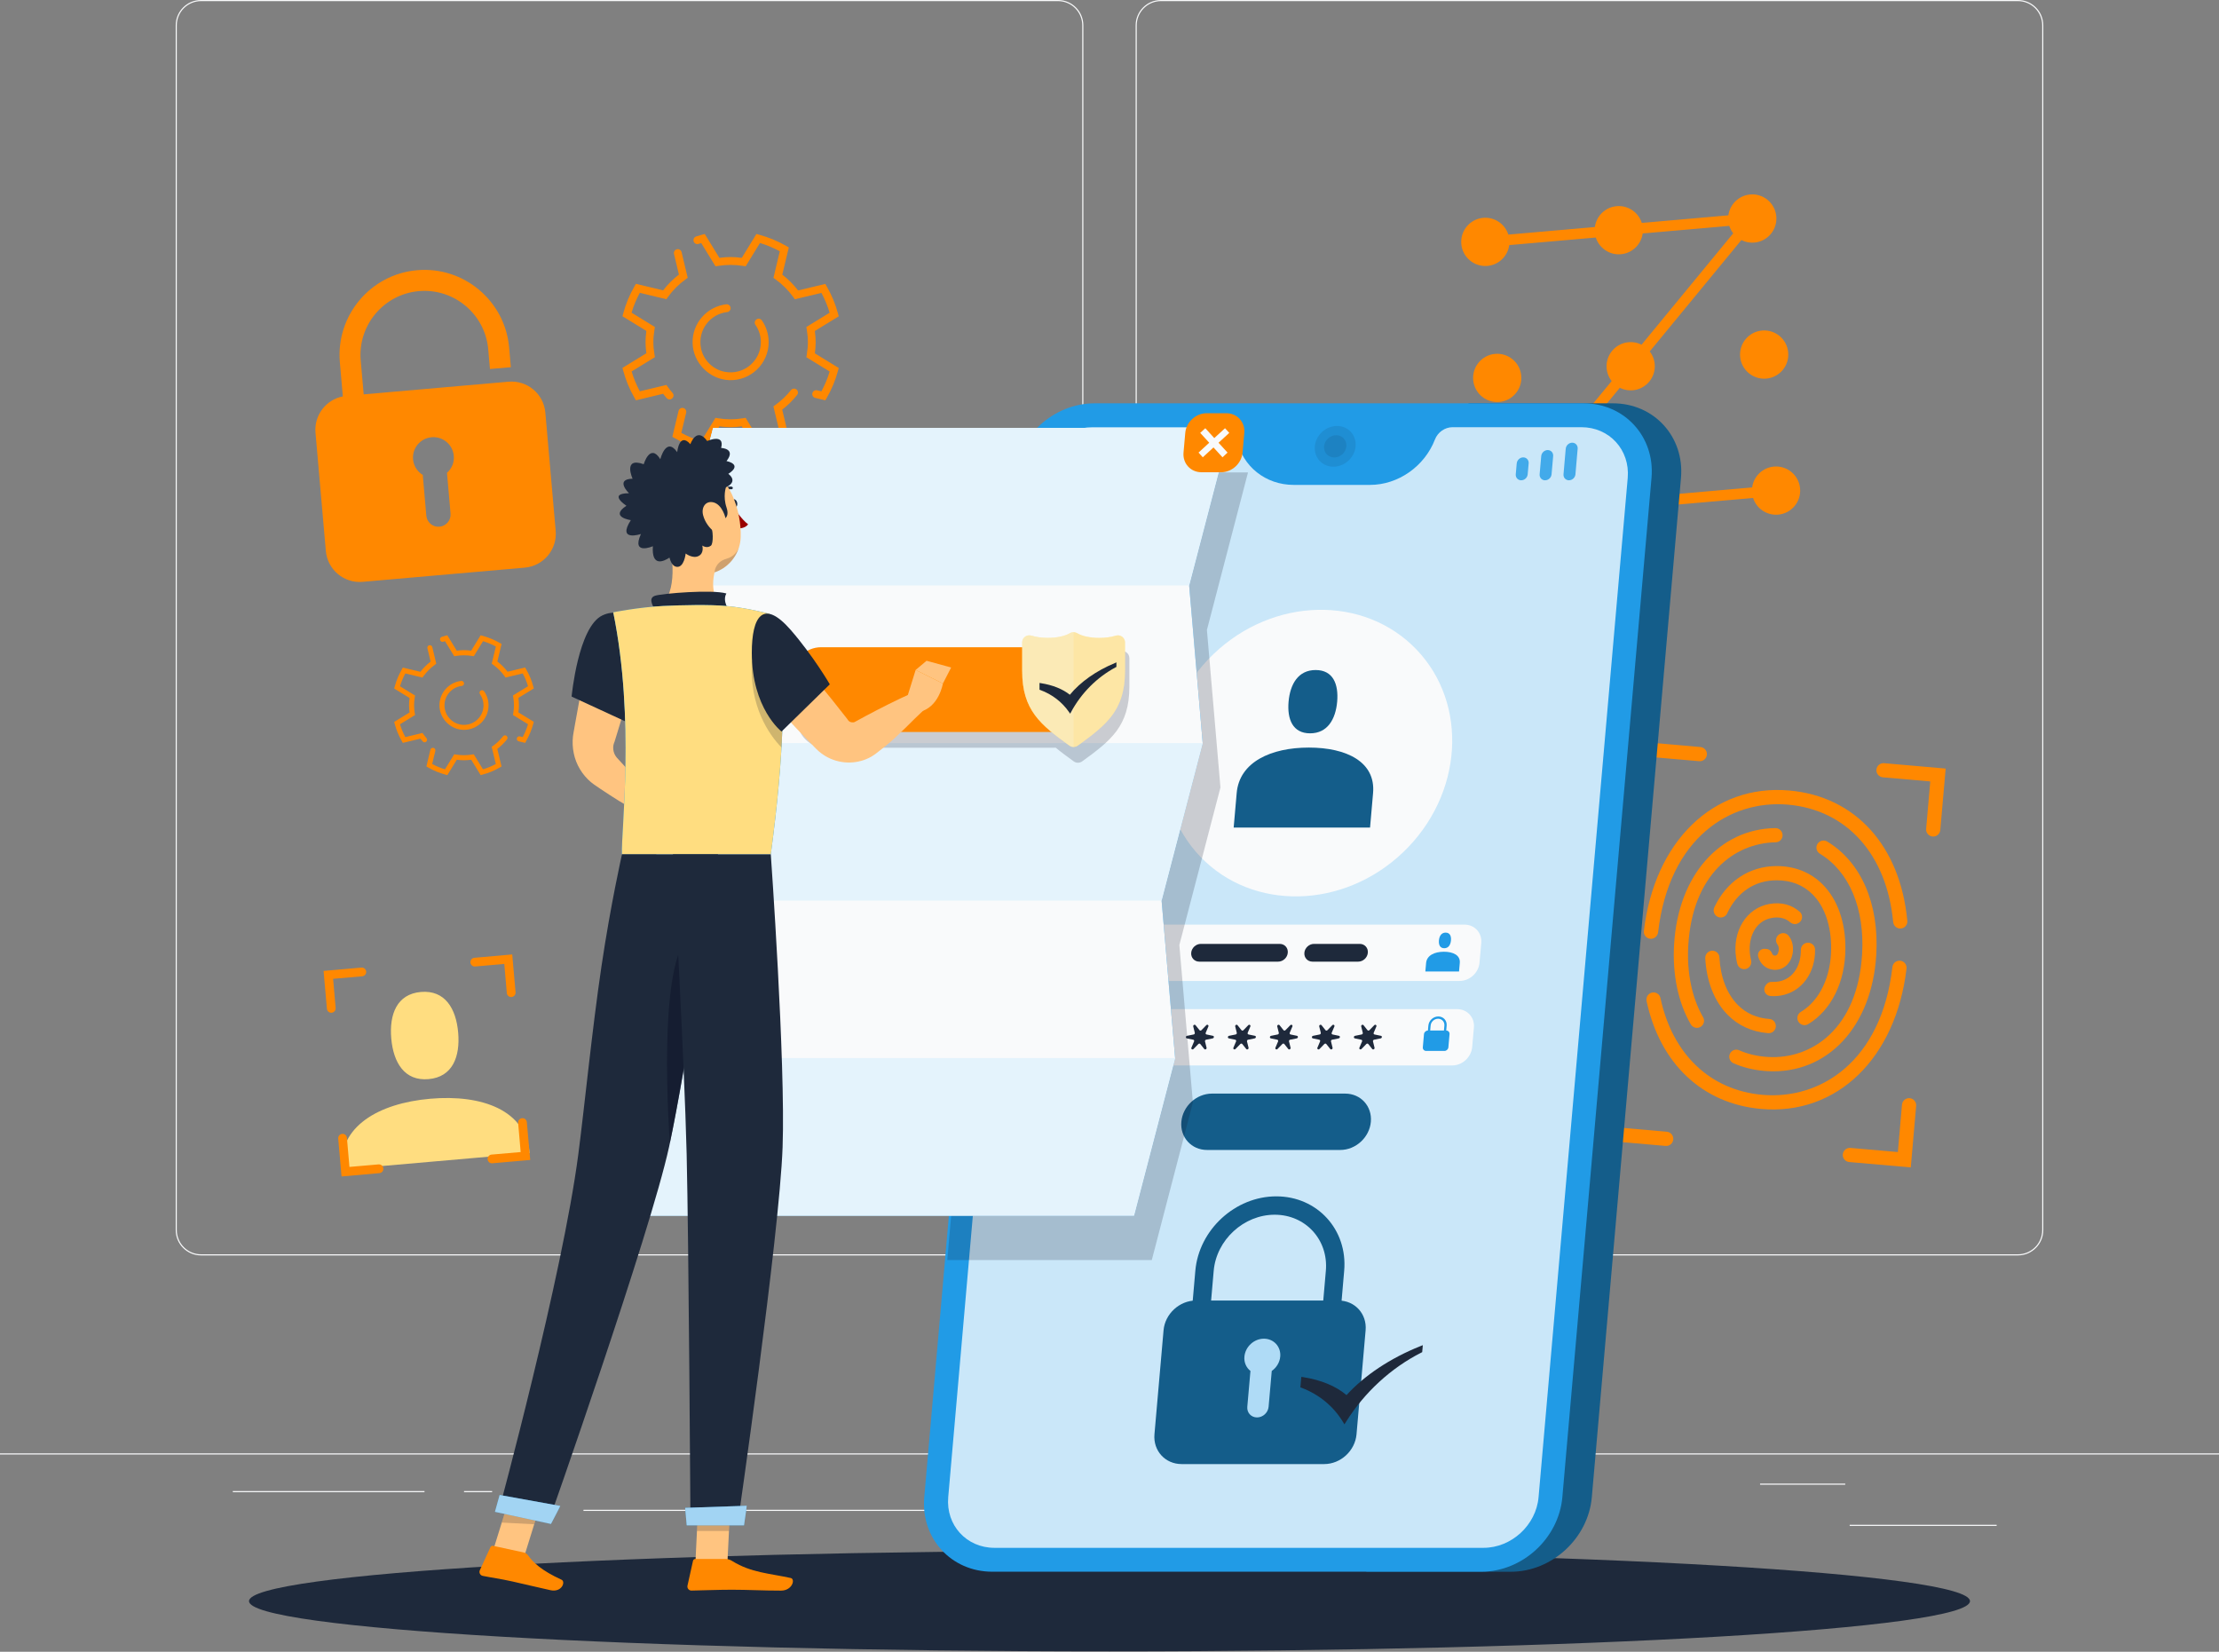 <svg width="700" height="521" viewBox="0 0 700 521" fill="none" xmlns="http://www.w3.org/2000/svg">
<rect x="0" y="0" width="700" height="521" fill="#808080" stroke="none"/>
<g clip-path="url(#clip0_1_1515)">
<path d="M629.86 480.956H583.492V481.306H629.86V480.956Z" fill="#F9FAFB"/>
<path d="M463.708 484.764H451.542V485.114H463.708V484.764Z" fill="#F9FAFB"/>
<path d="M582.092 467.964H555.226V468.314H582.092V467.964Z" fill="#F9FAFB"/>
<path d="M133.91 470.316H73.444V470.666H133.91V470.316Z" fill="#F9FAFB"/>
<path d="M155.246 470.316H146.384V470.666H155.246V470.316Z" fill="#F9FAFB"/>
<path d="M315.21 476.224H184.058V476.574H315.21V476.224Z" fill="#F9FAFB"/>
<path d="M333.76 395.99H63.42C59.01 395.99 55.426 392.406 55.426 387.996V7.994C55.426 3.584 59.01 0 63.42 0H333.76C338.17 0 341.754 3.584 341.754 7.994V387.996C341.754 392.406 338.17 395.99 333.76 395.99ZM63.42 0.35C59.206 0.35 55.776 3.78 55.776 7.994V387.996C55.776 392.21 59.206 395.64 63.42 395.64H333.76C337.974 395.64 341.404 392.21 341.404 387.996V7.994C341.404 3.78 337.974 0.35 333.76 0.35H63.42Z" fill="#F9FAFB"/>
<path d="M636.58 395.99H366.24C361.83 395.99 358.246 392.406 358.246 387.996V7.994C358.246 3.584 361.83 0 366.24 0H636.58C640.99 0 644.574 3.584 644.574 7.994V387.996C644.574 392.406 640.99 395.99 636.58 395.99ZM366.24 0.35C362.026 0.35 358.596 3.78 358.596 7.994V387.996C358.596 392.21 362.026 395.64 366.24 395.64H636.58C640.794 395.64 644.224 392.21 644.224 387.996V7.994C644.224 3.78 640.794 0.35 636.58 0.35H366.24Z" fill="#F9FAFB"/>
<path d="M700 458.43H0V458.78H700V458.43Z" fill="#F9FAFB"/>
<path d="M167.062 363.72C165.886 350.196 152.082 345.142 135.716 346.57C119.364 347.998 106.652 355.39 107.828 368.9L167.062 363.72Z" fill="#FFDD80"/>
<path d="M135.184 340.382C142.772 339.724 145.194 333.312 144.536 325.71C143.878 318.122 140.378 312.228 132.776 312.886C125.188 313.544 122.766 319.956 123.424 327.558C124.096 335.16 127.596 341.054 135.184 340.382Z" fill="#FFDD80"/>
<path d="M476.14 75.628C476.504 79.814 473.41 83.51 469.224 83.874C465.038 84.238 461.342 81.144 460.978 76.958C460.614 72.772 463.708 69.076 467.894 68.712C472.08 68.348 475.776 71.442 476.14 75.628Z" fill="#FF8800"/>
<path d="M518.238 71.946C518.602 76.132 515.508 79.828 511.322 80.192C507.136 80.556 503.44 77.462 503.076 73.276C502.712 69.09 505.806 65.394 509.992 65.03C514.192 64.666 517.874 67.76 518.238 71.946Z" fill="#FF8800"/>
<path d="M560.35 68.264C560.714 72.45 557.62 76.146 553.434 76.51C549.248 76.874 545.552 73.78 545.188 69.594C544.824 65.408 547.918 61.712 552.104 61.348C556.29 60.97 559.972 64.078 560.35 68.264Z" fill="#FF8800"/>
<path d="M479.892 118.538C480.256 122.724 477.162 126.42 472.976 126.784C468.79 127.148 465.094 124.054 464.73 119.868C464.366 115.682 467.46 111.986 471.646 111.622C475.832 111.258 479.528 114.352 479.892 118.538Z" fill="#FF8800"/>
<path d="M521.99 114.856C522.354 119.042 519.26 122.738 515.074 123.102C510.888 123.466 507.192 120.372 506.828 116.186C506.464 112 509.558 108.304 513.744 107.94C517.944 107.576 521.626 110.67 521.99 114.856Z" fill="#FF8800"/>
<path d="M564.102 111.174C564.466 115.36 561.372 119.056 557.186 119.42C553 119.784 549.304 116.69 548.94 112.504C548.576 108.318 551.67 104.622 555.856 104.258C560.042 103.894 563.738 106.988 564.102 111.174Z" fill="#FF8800"/>
<path d="M483.644 161.448C484.008 165.634 480.914 169.33 476.728 169.694C472.542 170.058 468.846 166.964 468.482 162.778C468.118 158.592 471.212 154.896 475.398 154.532C479.598 154.168 483.28 157.262 483.644 161.448Z" fill="#FF8800"/>
<path d="M525.756 157.766C526.12 161.952 523.026 165.648 518.84 166.012C514.654 166.376 510.958 163.282 510.594 159.096C510.23 154.91 513.324 151.214 517.51 150.85C521.696 150.486 525.378 153.58 525.756 157.766Z" fill="#FF8800"/>
<path d="M567.854 154.084C568.218 158.27 565.124 161.966 560.938 162.33C556.752 162.694 553.056 159.6 552.692 155.414C552.328 151.228 555.422 147.532 559.608 147.168C563.794 146.804 567.49 149.898 567.854 154.084Z" fill="#FF8800"/>
<path d="M558.754 156.562L472.248 164.136L548.94 70.938L470.358 77.812C469.434 77.896 468.636 77.21 468.552 76.3C468.468 75.376 469.154 74.578 470.064 74.494L556.57 66.92L479.878 160.118L558.46 153.244C559.384 153.16 560.182 153.846 560.266 154.756C560.35 155.666 559.678 156.478 558.754 156.562Z" fill="#FF8800"/>
<path d="M560.084 322.91C559.804 322.084 559.062 321.468 558.194 321.412C554.232 321.146 550.872 319.662 548.226 317.002C544.768 313.53 542.738 308.238 542.402 301.966C542.346 300.79 541.366 299.88 540.19 299.88C538.888 299.866 537.866 300.972 537.936 302.26C538.342 309.624 540.82 315.91 545.062 320.166C548.366 323.484 552.636 325.43 557.494 325.85C557.578 325.864 557.69 325.864 557.816 325.878C559.398 326.018 560.616 324.436 560.084 322.91Z" fill="#FF8800"/>
<path d="M555.604 349.79C537.054 348.166 523.67 335.524 519.428 315.784C519.162 314.524 519.96 313.292 521.234 313.068C522.41 312.858 523.544 313.614 523.796 314.776C527.59 332.528 539.504 343.896 555.996 345.338C574.084 346.92 593.502 335.02 596.974 305.032C597.114 303.814 598.178 302.918 599.396 303.03C600.642 303.142 601.58 304.248 601.426 305.494C598.108 333.746 579.516 351.876 555.604 349.79Z" fill="#FF8800"/>
<path d="M520.604 296.114C519.358 296.002 518.42 294.896 518.574 293.65C521.906 265.37 540.498 247.24 564.41 249.34C585.354 251.174 599.466 266.854 601.678 290.472C601.79 291.718 600.824 292.81 599.578 292.88C598.36 292.95 597.324 292.026 597.212 290.822C595.196 269.542 582.624 255.444 564.032 253.806C545.944 252.224 526.526 264.124 523.054 294.112C522.886 295.316 521.822 296.226 520.604 296.114Z" fill="#FF8800"/>
<path d="M556.514 337.792C553.07 337.484 549.836 336.686 546.854 335.384C545.65 334.852 545.146 333.396 545.776 332.248C546.322 331.24 547.554 330.806 548.604 331.268C551.39 332.5 554.484 333.214 557.802 333.396C571.522 334.18 585.998 324.464 587.412 301C588.28 286.538 583.338 274.862 574.084 269.276C573.09 268.674 572.726 267.428 573.23 266.378C573.804 265.202 575.288 264.768 576.408 265.44C587.104 271.894 592.858 285.082 591.878 301.252C590.506 323.89 576.394 338.94 557.536 337.862C557.214 337.848 556.864 337.82 556.514 337.792Z" fill="#FF8800"/>
<path d="M536.578 323.82C535.5 324.562 534.016 324.212 533.358 323.078C529.382 316.218 527.534 307.356 528.108 297.85C529.41 276.192 542.402 261.478 560.028 261.198C561.33 261.17 562.394 262.276 562.324 263.578C562.254 264.74 561.316 265.664 560.14 265.678C547.064 265.93 533.932 275.814 532.588 298.116C532.07 306.768 533.722 314.762 537.264 320.88C537.838 321.888 537.53 323.176 536.578 323.82Z" fill="#FF8800"/>
<path d="M567.182 322C566.72 320.964 567.126 319.76 568.092 319.172C573.972 315.63 577.598 308.182 577.654 299.222C577.696 292.04 575.624 285.964 571.788 282.114C568.834 279.146 565.012 277.648 560.42 277.662C553.518 277.676 547.932 281.456 544.838 288.12C544.348 289.17 543.144 289.66 542.052 289.268C540.82 288.82 540.232 287.392 540.792 286.202C544.628 278.026 551.81 273.21 560.42 273.182C566.16 273.168 571.186 275.17 574.966 278.964C579.656 283.668 582.204 290.878 582.148 299.264C582.078 309.848 577.626 318.724 570.36 323.064C569.212 323.736 567.714 323.218 567.182 322Z" fill="#FF8800"/>
<path d="M551.054 305.536C549.78 306.054 548.352 305.312 548.03 303.982C547.876 303.38 547.764 302.75 547.666 302.106C546.392 293.734 550.9 286.44 558.138 285.138C561.876 284.466 565.208 285.348 567.756 287.616C568.792 288.54 568.708 290.192 567.588 290.99L567.448 291.088C566.594 291.69 565.488 291.564 564.69 290.878C563.178 289.576 561.246 289.128 558.936 289.534C553.42 290.514 551.32 296.254 552.104 301.42C552.174 301.924 552.272 302.414 552.384 302.876C552.65 303.982 552.104 305.116 551.054 305.536Z" fill="#FF8800"/>
<path d="M558.46 314.16H558.446C556.906 314.02 556.052 312.298 556.878 310.982L557.074 310.674C557.494 310.016 558.222 309.652 559.006 309.708C559.664 309.75 560.378 309.708 561.106 309.582C565.922 308.714 568.134 304.234 568.092 299.67C568.078 298.536 568.876 297.556 569.996 297.374C571.312 297.178 572.558 298.158 572.572 299.488C572.712 306.796 568.4 312.83 561.89 313.992C560.7 314.202 559.552 314.258 558.46 314.16Z" fill="#FF8800"/>
<path d="M559.454 305.886C557.074 305.676 555.296 304.066 554.638 301.77C554.26 300.44 555.38 299.152 556.752 299.278L557.27 299.32C558.068 299.39 558.726 299.936 558.992 300.692C559.118 301.056 559.37 301.378 559.832 301.42C560.91 301.518 561.092 299.964 561.12 299.656C561.134 299.432 561.19 298.578 560.812 298.074C560.448 297.584 560.21 297.01 560.266 296.394C560.434 294.406 562.954 293.594 564.228 295.148C565.236 296.38 565.754 298.102 565.586 300.048C565.278 303.716 562.688 306.166 559.454 305.886Z" fill="#FF8800"/>
<path d="M517.342 255.78C516.11 255.668 515.2 254.59 515.312 253.358L517.006 233.94L536.424 235.634C537.656 235.746 538.566 236.824 538.454 238.056C538.342 239.288 537.264 240.198 536.032 240.1L521.08 238.798L519.778 253.75C519.666 254.982 518.574 255.892 517.342 255.78Z" fill="#FF8800"/>
<path d="M609.644 263.858C608.412 263.746 607.502 262.668 607.614 261.436L608.916 246.484L593.964 245.182C592.732 245.07 591.822 243.992 591.934 242.76C592.046 241.528 593.124 240.618 594.356 240.73L613.774 242.424L612.08 261.842C611.968 263.046 610.876 263.97 609.644 263.858Z" fill="#FF8800"/>
<path d="M602.77 368.228L583.352 366.534C582.12 366.422 581.21 365.344 581.322 364.112C581.434 362.88 582.512 361.97 583.744 362.082L598.696 363.384L599.998 348.432C600.11 347.2 601.188 346.29 602.42 346.388C603.652 346.5 604.562 347.578 604.464 348.81L602.77 368.228Z" fill="#FF8800"/>
<path d="M525.42 361.452L506.002 359.758L507.696 340.34C507.808 339.108 508.886 338.198 510.118 338.296C511.35 338.408 512.26 339.486 512.148 340.718L510.846 355.67L525.798 356.972C527.03 357.084 527.94 358.162 527.842 359.394C527.73 360.654 526.652 361.564 525.42 361.452Z" fill="#FF8800"/>
<path d="M104.622 319.438C103.866 319.508 103.194 318.948 103.124 318.192L102.074 306.25L114.016 305.2C114.772 305.13 115.444 305.69 115.514 306.446C115.584 307.202 115.024 307.874 114.268 307.944L105.084 308.742L105.882 317.926C105.938 318.71 105.378 319.382 104.622 319.438Z" fill="#FF8800"/>
<path d="M161.378 314.482C160.622 314.552 159.95 313.992 159.88 313.236L159.082 304.052L149.898 304.85C149.142 304.92 148.47 304.36 148.4 303.604C148.33 302.848 148.89 302.176 149.646 302.106L161.588 301.056L162.638 312.998C162.694 313.74 162.134 314.412 161.378 314.482Z" fill="#FF8800"/>
<path d="M167.258 365.876L155.316 366.926C154.56 366.996 153.888 366.436 153.818 365.68C153.748 364.924 154.308 364.252 155.064 364.182L164.248 363.384L163.45 354.2C163.38 353.444 163.94 352.772 164.696 352.702C165.452 352.632 166.124 353.192 166.194 353.948L167.258 365.876Z" fill="#FF8800"/>
<path d="M119.686 370.034L107.744 371.084L106.694 359.142C106.624 358.386 107.184 357.714 107.94 357.644C108.696 357.574 109.368 358.134 109.438 358.89L110.236 368.074L119.42 367.276C120.176 367.206 120.848 367.766 120.918 368.522C121.016 369.292 120.456 369.964 119.686 370.034Z" fill="#FF8800"/>
<path d="M160.412 120.4L114.73 124.39L113.792 113.694C112.826 102.606 121.058 92.792 132.146 91.826C143.234 90.86 153.048 99.092 154.014 110.18L154.56 116.396L161.154 115.822L160.608 109.606C159.32 94.878 146.3 83.944 131.572 85.232C116.844 86.52 105.924 99.554 107.212 114.282L108.15 125.034C102.83 126.07 99.05 130.97 99.526 136.486L102.788 173.782C103.306 179.676 108.5 184.044 114.408 183.526L165.55 179.046C171.444 178.528 175.812 173.334 175.294 167.426L172.032 130.13C171.514 124.236 166.32 119.882 160.412 120.4ZM141.008 149.142L142.128 161.98C142.31 164.094 140.756 165.942 138.642 166.138C136.528 166.32 134.68 164.766 134.484 162.652L133.364 149.814C131.684 148.778 130.494 147.014 130.298 144.9C129.99 141.344 132.608 138.222 136.164 137.914C139.706 137.606 142.842 140.224 143.15 143.78C143.36 145.88 142.478 147.826 141.008 149.142Z" fill="#FF8800"/>
<path d="M238.616 142.016L233.996 134.484C231.49 134.834 229.446 134.834 226.94 134.484L222.32 142.016L221.438 141.778C218.456 140.98 215.586 139.79 212.898 138.236L212.1 137.774L214.06 129.598C214.214 128.94 214.886 128.534 215.544 128.688C216.202 128.842 216.608 129.514 216.454 130.172L214.928 136.542C216.93 137.634 219.016 138.502 221.186 139.146L225.694 131.796L226.506 131.936C229.124 132.37 231.784 132.37 234.402 131.936L235.214 131.796L239.722 139.146C241.878 138.502 243.978 137.634 245.98 136.542L243.978 128.17L244.65 127.694C246.484 126.378 248.108 124.824 249.508 123.06C249.928 122.542 250.67 122.416 251.202 122.808C251.762 123.214 251.902 124.012 251.468 124.558C250.096 126.294 248.514 127.848 246.75 129.206L248.808 137.788L248.01 138.25C245.322 139.804 242.452 140.994 239.47 141.792L238.616 142.016ZM210.308 125.58C209.916 125.132 209.538 124.684 209.188 124.208L200.606 126.266L200.144 125.468C198.59 122.78 197.4 119.91 196.602 116.928L196.364 116.046L203.896 111.426C203.728 110.166 203.644 109.018 203.644 107.898C203.644 106.792 203.728 105.63 203.896 104.37L196.364 99.75L196.602 98.868C197.4 95.886 198.59 93.016 200.144 90.328L200.606 89.53L209.188 91.588C210.63 89.712 212.296 88.046 214.172 86.604L212.618 80.108C212.464 79.45 212.87 78.778 213.528 78.624C214.186 78.47 214.858 78.876 215.012 79.534L216.944 87.626L216.272 88.116C214.116 89.67 212.24 91.546 210.686 93.702L210.21 94.374L201.824 92.372C200.746 94.374 199.864 96.46 199.234 98.63L206.584 103.138L206.458 103.95C206.22 105.392 206.108 106.68 206.108 107.898C206.108 109.116 206.22 110.404 206.458 111.846L206.598 112.658L199.248 117.166C199.892 119.322 200.76 121.422 201.838 123.424L210.224 121.422L210.7 122.094C211.162 122.724 211.638 123.34 212.156 123.928C212.59 124.418 212.576 125.146 212.1 125.608L212.058 125.65C211.568 126.14 210.77 126.098 210.308 125.58ZM260.344 126.266L257.18 125.51C256.522 125.356 256.116 124.684 256.27 124.026C256.424 123.368 257.096 122.962 257.754 123.116L259.126 123.438C260.204 121.436 261.086 119.35 261.716 117.18L254.366 112.672L254.506 111.86C254.744 110.418 254.856 109.13 254.856 107.912C254.856 106.694 254.744 105.406 254.506 103.964L254.366 103.152L261.716 98.644C261.072 96.488 260.204 94.388 259.126 92.386L250.74 94.388L250.25 93.716C248.696 91.56 246.82 89.684 244.664 88.13L243.992 87.64L245.994 79.254C243.992 78.176 241.906 77.294 239.736 76.65L235.228 84L234.416 83.874C231.798 83.454 229.138 83.454 226.52 83.874L225.708 84L221.2 76.664C220.92 76.748 220.64 76.832 220.36 76.93C219.73 77.14 219.058 76.804 218.834 76.188C218.596 75.544 218.932 74.816 219.59 74.592C220.206 74.396 220.822 74.214 221.438 74.046L222.32 73.808L226.94 81.34C229.446 80.99 231.476 80.99 233.996 81.34L238.616 73.808L239.498 74.046C242.48 74.844 245.35 76.034 248.038 77.588L248.836 78.05L246.778 86.632C248.654 88.074 250.32 89.74 251.762 91.616L260.344 89.558L260.806 90.356C262.36 93.044 263.55 95.914 264.348 98.896L264.586 99.778L257.054 104.398C257.222 105.658 257.306 106.82 257.306 107.926C257.306 109.032 257.222 110.194 257.054 111.454L264.586 116.074L264.348 116.956C263.55 119.938 262.36 122.808 260.806 125.496L260.344 126.266ZM230.132 119.91C223.874 119.728 218.666 114.52 218.484 108.262C218.302 101.962 223.02 96.698 229.096 95.984C229.824 95.9 230.482 96.474 230.482 97.216C230.482 97.832 230.02 98.364 229.404 98.434C224.042 99.036 220.01 104.118 221.13 109.83C221.858 113.54 224.854 116.536 228.564 117.264C234.654 118.454 240.016 113.806 240.016 107.912C240.016 105.938 239.414 104.034 238.294 102.438C237.944 101.934 238.042 101.248 238.504 100.842C239.064 100.352 239.918 100.45 240.338 101.066C241.738 103.068 242.48 105.462 242.48 107.926C242.48 114.646 236.908 120.092 230.132 119.91Z" fill="#FF8800"/>
<path d="M151.634 244.496L148.652 239.638C147.042 239.862 145.712 239.862 144.102 239.638L141.12 244.496L140.546 244.342C138.628 243.824 136.766 243.054 135.03 242.06L134.512 241.766L135.772 236.488C135.87 236.054 136.304 235.802 136.738 235.9C137.172 235.998 137.424 236.432 137.326 236.866L136.332 240.982C137.62 241.682 138.978 242.242 140.378 242.662L143.29 237.916L143.822 238C145.516 238.28 147.238 238.28 148.918 238L149.45 237.916L152.362 242.662C153.762 242.242 155.106 241.682 156.408 240.982L155.106 235.564L155.54 235.256C156.73 234.402 157.78 233.408 158.676 232.26C158.942 231.924 159.418 231.84 159.768 232.092C160.132 232.358 160.216 232.876 159.936 233.226C159.04 234.346 158.018 235.354 156.884 236.222L158.214 241.766L157.696 242.06C155.96 243.068 154.112 243.838 152.18 244.342L151.634 244.496ZM133.35 233.87C133.098 233.59 132.86 233.282 132.622 232.988L127.078 234.318L126.784 233.8C125.776 232.064 125.006 230.216 124.502 228.284L124.348 227.71L129.206 224.728C129.094 223.916 129.038 223.174 129.038 222.446C129.038 221.732 129.094 220.976 129.206 220.164L124.348 217.182L124.502 216.608C125.02 214.69 125.79 212.828 126.784 211.092L127.078 210.574L132.622 211.904C133.546 210.686 134.638 209.608 135.842 208.684L134.834 204.484C134.736 204.064 134.988 203.63 135.422 203.532C135.842 203.434 136.276 203.686 136.374 204.12L137.62 209.342L137.2 209.678C135.814 210.672 134.596 211.89 133.588 213.29L133.28 213.724L127.862 212.422C127.162 213.71 126.602 215.068 126.182 216.468L130.928 219.38L130.844 219.912C130.69 220.85 130.62 221.676 130.62 222.46C130.62 223.244 130.69 224.084 130.844 225.008L130.928 225.54L126.182 228.452C126.602 229.852 127.162 231.21 127.862 232.498L133.28 231.196L133.588 231.63C133.882 232.036 134.204 232.442 134.526 232.82C134.806 233.142 134.792 233.604 134.498 233.898L134.47 233.926C134.162 234.234 133.644 234.206 133.35 233.87ZM165.676 234.318L163.632 233.828C163.198 233.73 162.946 233.296 163.044 232.862C163.142 232.428 163.576 232.176 164.01 232.274L164.892 232.484C165.592 231.196 166.152 229.838 166.572 228.438L161.826 225.526L161.91 224.994C162.064 224.056 162.134 223.23 162.134 222.446C162.134 221.662 162.064 220.822 161.91 219.898L161.826 219.366L166.572 216.454C166.152 215.054 165.592 213.696 164.892 212.408L159.474 213.71L159.166 213.276C158.172 211.89 156.954 210.672 155.554 209.664L155.12 209.342L156.422 203.924C155.134 203.224 153.776 202.664 152.376 202.244L149.464 206.99L148.932 206.906C147.238 206.626 145.516 206.626 143.822 206.906L143.29 206.99L140.378 202.244C140.196 202.3 140.014 202.356 139.832 202.412C139.426 202.538 138.992 202.328 138.852 201.922C138.698 201.502 138.922 201.026 139.342 200.886C139.734 200.76 140.14 200.634 140.532 200.536L141.106 200.382L144.088 205.24C145.712 205.016 147.014 205.016 148.638 205.24L151.62 200.382L152.194 200.536C154.112 201.054 155.974 201.824 157.71 202.818L158.228 203.112L156.898 208.656C158.116 209.58 159.194 210.672 160.118 211.876L165.662 210.546L165.956 211.064C166.964 212.8 167.734 214.648 168.238 216.58L168.392 217.154L163.534 220.136C163.646 220.948 163.702 221.69 163.702 222.418C163.702 223.132 163.646 223.888 163.534 224.7L168.392 227.682L168.238 228.256C167.72 230.174 166.95 232.036 165.956 233.772L165.676 234.318ZM146.16 230.216C142.114 230.104 138.754 226.73 138.628 222.698C138.516 218.624 141.554 215.222 145.488 214.774C145.964 214.718 146.384 215.096 146.384 215.572C146.384 215.978 146.09 216.314 145.684 216.356C142.226 216.748 139.622 220.024 140.336 223.72C140.812 226.114 142.744 228.046 145.138 228.522C149.072 229.292 152.53 226.282 152.53 222.488C152.53 221.214 152.138 219.982 151.41 218.946C151.186 218.624 151.242 218.176 151.536 217.91C151.9 217.588 152.446 217.658 152.726 218.05C153.622 219.338 154.112 220.892 154.112 222.474C154.126 226.814 150.528 230.328 146.16 230.216Z" fill="#FF8800"/>
<path d="M350 520.884C499.915 520.884 621.446 513.789 621.446 505.036C621.446 496.283 499.915 489.188 350 489.188C200.085 489.188 78.554 496.283 78.554 505.036C78.554 513.789 200.085 520.884 350 520.884Z" fill="#1E293B"/>
<path d="M508.83 127.218H463.246L431.004 495.768H476.588C489.552 495.768 501.018 485.226 502.152 472.262L530.278 150.738C531.412 137.774 521.794 127.218 508.83 127.218Z" fill="#145D8A"/>
<path d="M499.534 127.218H345.254C332.29 127.218 320.824 137.76 319.69 150.724L291.564 472.248C290.43 485.212 300.048 495.754 313.012 495.754H467.292C480.256 495.754 491.722 485.212 492.856 472.248L520.982 150.724C522.116 137.774 512.498 127.218 499.534 127.218Z" fill="#219BE6"/>
<path d="M498.876 134.75H458.206C455.812 134.75 453.558 136.318 452.662 138.628C449.372 147.126 441.042 152.95 432.18 152.95H408.128C399.252 152.95 391.944 147.126 390.152 138.628C389.662 136.332 387.688 134.75 385.294 134.75H344.624C335.804 134.75 328.02 141.904 327.25 150.724L299.124 472.248C298.354 481.068 304.878 488.222 313.698 488.222H467.978C476.798 488.222 484.582 481.068 485.352 472.248L513.478 150.724C514.22 141.904 507.696 134.75 498.876 134.75Z" fill="#CAE7F9"/>
<path d="M460.432 309.414H352.464C349.258 309.414 346.892 306.824 347.172 303.618L347.718 297.444C347.998 294.238 350.826 291.648 354.018 291.648H461.986C465.192 291.648 467.558 294.238 467.278 297.444L466.732 303.618C466.466 306.81 463.638 309.414 460.432 309.414Z" fill="#F9FAFB"/>
<path d="M458.108 336.07H350.14C346.934 336.07 344.568 333.48 344.848 330.274L345.394 324.1C345.674 320.894 348.502 318.304 351.694 318.304H459.662C462.868 318.304 465.234 320.894 464.954 324.1L464.408 330.274C464.128 333.466 461.3 336.07 458.108 336.07Z" fill="#F9FAFB"/>
<path opacity="0.1" d="M427.63 140.784C427.322 144.34 424.186 147.21 420.644 147.21C417.088 147.21 414.47 144.326 414.778 140.784C415.086 137.228 418.222 134.358 421.764 134.358C425.32 134.358 427.938 137.228 427.63 140.784Z" fill="#0F172A"/>
<path opacity="0.1" d="M424.718 140.784C424.55 142.73 422.842 144.298 420.896 144.298C418.95 144.298 417.522 142.73 417.69 140.784C417.858 138.838 419.566 137.27 421.512 137.27C423.444 137.27 424.886 138.838 424.718 140.784Z" fill="#0F172A"/>
<g opacity="0.8">
<path d="M479.878 151.494C478.842 151.494 478.072 150.654 478.156 149.604L478.464 146.16C478.562 145.124 479.472 144.27 480.508 144.27C481.544 144.27 482.314 145.11 482.23 146.16L481.922 149.604C481.838 150.654 480.914 151.494 479.878 151.494Z" fill="#219BE6"/>
<path d="M494.942 151.494C493.906 151.494 493.136 150.654 493.22 149.604L493.92 141.526C494.018 140.49 494.928 139.636 495.964 139.636C497 139.636 497.77 140.476 497.686 141.526L496.986 149.604C496.902 150.654 495.978 151.494 494.942 151.494Z" fill="#219BE6"/>
<path d="M487.41 151.494C486.374 151.494 485.604 150.654 485.688 149.604L486.192 143.85C486.29 142.814 487.2 141.96 488.236 141.96C489.272 141.96 490.042 142.8 489.958 143.85L489.454 149.604C489.37 150.654 488.446 151.494 487.41 151.494Z" fill="#219BE6"/>
</g>
<g opacity="0.8">
<path d="M350.896 151.494H341.432C340.844 151.494 340.41 151.018 340.466 150.43L340.914 145.348C340.97 144.76 341.488 144.284 342.076 144.284H351.54C352.128 144.284 352.562 144.76 352.506 145.348L352.058 150.43C352.002 151.018 351.484 151.494 350.896 151.494Z" fill="#219BE6"/>
<path d="M355.278 150.122C354.69 150.122 354.256 149.646 354.312 149.058L354.522 146.734C354.578 146.146 355.096 145.67 355.684 145.67C356.272 145.67 356.706 146.146 356.65 146.734L356.44 149.058C356.384 149.646 355.866 150.122 355.278 150.122Z" fill="#219BE6"/>
</g>
<path d="M442.655 268.795C461.495 250.761 463.375 222.15 446.854 204.89C430.332 187.631 401.666 188.259 382.826 206.293C363.986 224.328 362.106 252.939 378.627 270.198C395.149 287.458 423.815 286.83 442.655 268.795Z" fill="#F9FAFB"/>
<path d="M412.888 235.802C401.002 235.802 390.978 240.324 390.124 250.138L389.172 261.03H432.194L433.146 250.138C434 240.31 424.774 235.802 412.888 235.802Z" fill="#145D8A"/>
<path d="M413.28 231.308C418.796 231.308 421.33 226.842 421.82 221.326C422.296 215.81 420.546 211.344 415.03 211.344C409.514 211.344 406.98 215.81 406.49 221.326C406.014 226.842 407.764 231.308 413.28 231.308Z" fill="#145D8A"/>
<path d="M455.504 300.202C452.564 300.202 450.1 301.322 449.876 303.744L449.638 306.432H460.264L460.502 303.744C460.726 301.322 458.444 300.202 455.504 300.202Z" fill="#219BE6"/>
<path d="M455.602 299.096C456.96 299.096 457.59 297.99 457.716 296.632C457.842 295.274 457.394 294.168 456.036 294.168C454.678 294.168 454.048 295.274 453.922 296.632C453.81 297.99 454.244 299.096 455.602 299.096Z" fill="#219BE6"/>
<path d="M422.786 362.726H380.772C375.858 362.726 372.232 358.75 372.666 353.836C373.1 348.922 377.426 344.946 382.326 344.946H424.34C429.254 344.946 432.88 348.922 432.446 353.836C432.026 358.736 427.7 362.726 422.786 362.726Z" fill="#145D8A"/>
<path d="M417.718 461.804H372.75C367.57 461.804 363.734 457.604 364.182 452.41L367.052 419.608C367.5 414.428 372.078 410.214 377.258 410.214H422.226C427.406 410.214 431.242 414.414 430.794 419.608L427.924 452.41C427.476 457.604 422.912 461.804 417.718 461.804Z" fill="#145D8A"/>
<path d="M403.858 427.91C404.138 424.788 401.828 422.254 398.706 422.254C395.584 422.254 392.84 424.788 392.56 427.91C392.392 429.772 393.162 431.396 394.464 432.432L393.47 443.73C393.302 445.578 394.674 447.09 396.536 447.09C398.384 447.09 400.022 445.592 400.19 443.73L401.184 432.432C402.64 431.41 403.69 429.772 403.858 427.91Z" fill="#AFDBF6"/>
<path d="M422.632 417.06H416.836L418.25 400.834C419.104 391.09 411.866 383.152 402.108 383.152C392.35 383.152 383.726 391.09 382.872 400.834L381.458 417.06H375.662L377.076 400.834C378.21 387.884 389.662 377.356 402.612 377.356C415.562 377.356 425.166 387.884 424.032 400.834L422.632 417.06Z" fill="#145D8A"/>
<path d="M456.218 325.052L456.358 323.498C456.498 321.902 455.322 320.614 453.726 320.614C452.13 320.614 450.73 321.902 450.59 323.498L450.45 325.052C449.82 325.052 449.26 325.57 449.204 326.2L448.84 330.344C448.784 330.974 449.26 331.492 449.89 331.492H455.658C456.288 331.492 456.848 330.974 456.904 330.344L457.268 326.2C457.324 325.57 456.862 325.052 456.218 325.052ZM453.656 321.328C454.86 321.328 455.742 322.308 455.644 323.498L455.504 325.052H451.164L451.304 323.498C451.402 322.294 452.466 321.328 453.656 321.328Z" fill="#219BE6"/>
<path d="M369.39 326.718L367.374 326.298C367.136 326.242 367.01 326.004 367.108 325.766L367.948 323.778C368.13 323.358 367.612 323.036 367.29 323.372L365.764 324.94C365.582 325.122 365.288 325.122 365.148 324.94L363.902 323.372C363.636 323.036 363.062 323.344 363.174 323.778L363.664 325.766C363.72 326.004 363.552 326.256 363.314 326.298L361.228 326.718C360.78 326.802 360.724 327.432 361.158 327.53L363.174 327.95C363.412 328.006 363.538 328.244 363.44 328.482L362.6 330.47C362.418 330.89 362.936 331.212 363.258 330.876L364.784 329.308C364.966 329.126 365.26 329.126 365.4 329.308L366.646 330.876C366.912 331.212 367.486 330.904 367.374 330.47L366.884 328.482C366.828 328.244 366.996 327.992 367.234 327.95L369.32 327.53C369.768 327.432 369.824 326.802 369.39 326.718Z" fill="#1E293B"/>
<path d="M382.634 326.718L380.618 326.298C380.38 326.242 380.254 326.004 380.352 325.766L381.192 323.778C381.374 323.358 380.856 323.036 380.534 323.372L379.008 324.94C378.826 325.122 378.532 325.122 378.392 324.94L377.146 323.372C376.88 323.036 376.306 323.344 376.418 323.778L376.908 325.766C376.964 326.004 376.796 326.256 376.558 326.298L374.472 326.718C374.024 326.802 373.968 327.432 374.402 327.53L376.418 327.95C376.656 328.006 376.782 328.244 376.684 328.482L375.844 330.47C375.662 330.89 376.18 331.212 376.502 330.876L378.028 329.308C378.21 329.126 378.504 329.126 378.644 329.308L379.89 330.876C380.156 331.212 380.73 330.904 380.618 330.47L380.128 328.482C380.072 328.244 380.24 327.992 380.478 327.95L382.564 327.53C383.012 327.432 383.068 326.802 382.634 326.718Z" fill="#1E293B"/>
<path d="M395.878 326.718L393.862 326.298C393.624 326.242 393.498 326.004 393.596 325.766L394.436 323.778C394.618 323.358 394.1 323.036 393.778 323.372L392.252 324.94C392.07 325.122 391.776 325.122 391.636 324.94L390.39 323.372C390.124 323.036 389.55 323.344 389.662 323.778L390.152 325.766C390.208 326.004 390.04 326.256 389.802 326.298L387.716 326.718C387.268 326.802 387.212 327.432 387.646 327.53L389.662 327.95C389.9 328.006 390.026 328.244 389.928 328.482L389.088 330.47C388.906 330.89 389.424 331.212 389.746 330.876L391.272 329.308C391.454 329.126 391.748 329.126 391.888 329.308L393.134 330.876C393.4 331.212 393.974 330.904 393.862 330.47L393.372 328.482C393.316 328.244 393.484 327.992 393.722 327.95L395.808 327.53C396.256 327.432 396.312 326.802 395.878 326.718Z" fill="#1E293B"/>
<path d="M409.136 326.718L407.12 326.298C406.882 326.242 406.756 326.004 406.854 325.766L407.694 323.778C407.876 323.358 407.358 323.036 407.036 323.372L405.51 324.94C405.328 325.122 405.034 325.122 404.894 324.94L403.648 323.372C403.382 323.036 402.808 323.344 402.92 323.778L403.41 325.766C403.466 326.004 403.298 326.256 403.06 326.298L400.974 326.718C400.526 326.802 400.47 327.432 400.904 327.53L402.92 327.95C403.158 328.006 403.284 328.244 403.186 328.482L402.346 330.47C402.164 330.89 402.682 331.212 403.004 330.876L404.53 329.308C404.712 329.126 405.006 329.126 405.146 329.308L406.392 330.876C406.658 331.212 407.232 330.904 407.12 330.47L406.63 328.482C406.574 328.244 406.742 327.992 406.98 327.95L409.066 327.53C409.514 327.432 409.57 326.802 409.136 326.718Z" fill="#1E293B"/>
<path d="M422.38 326.718L420.364 326.298C420.126 326.242 420 326.004 420.098 325.766L420.938 323.778C421.12 323.358 420.602 323.036 420.28 323.372L418.754 324.94C418.572 325.122 418.278 325.122 418.138 324.94L416.892 323.372C416.626 323.036 416.052 323.344 416.164 323.778L416.654 325.766C416.71 326.004 416.542 326.256 416.304 326.298L414.218 326.718C413.77 326.802 413.714 327.432 414.148 327.53L416.164 327.95C416.402 328.006 416.528 328.244 416.43 328.482L415.59 330.47C415.408 330.89 415.926 331.212 416.248 330.876L417.774 329.308C417.956 329.126 418.25 329.126 418.39 329.308L419.636 330.876C419.902 331.212 420.476 330.904 420.364 330.47L419.874 328.482C419.818 328.244 419.986 327.992 420.224 327.95L422.31 327.53C422.758 327.432 422.814 326.802 422.38 326.718Z" fill="#1E293B"/>
<path d="M435.624 326.718L433.608 326.298C433.37 326.242 433.244 326.004 433.342 325.766L434.182 323.778C434.364 323.358 433.846 323.036 433.524 323.372L431.998 324.94C431.816 325.122 431.522 325.122 431.382 324.94L430.136 323.372C429.87 323.036 429.296 323.344 429.408 323.778L429.898 325.766C429.954 326.004 429.786 326.256 429.548 326.298L427.462 326.718C427.014 326.802 426.958 327.432 427.392 327.53L429.408 327.95C429.646 328.006 429.772 328.244 429.674 328.482L428.834 330.47C428.652 330.89 429.17 331.212 429.492 330.876L431.018 329.308C431.2 329.126 431.494 329.126 431.634 329.308L432.88 330.876C433.146 331.212 433.72 330.904 433.608 330.47L433.118 328.482C433.062 328.244 433.23 327.992 433.468 327.95L435.554 327.53C436.002 327.432 436.058 326.802 435.624 326.718Z" fill="#1E293B"/>
<path d="M403.69 297.724H378.812C377.272 297.724 375.9 298.984 375.774 300.524C375.634 302.064 376.782 303.324 378.322 303.324H403.2C404.74 303.324 406.112 302.064 406.238 300.524C406.378 298.97 405.244 297.724 403.69 297.724Z" fill="#1E293B"/>
<path d="M428.946 297.724H414.512C412.972 297.724 411.6 298.984 411.474 300.524C411.334 302.064 412.482 303.324 414.022 303.324H428.456C429.996 303.324 431.368 302.064 431.494 300.524C431.634 298.97 430.486 297.724 428.946 297.724Z" fill="#1E293B"/>
<path d="M448 424.634C438.62 428.386 430.402 433.846 424.774 440.048C421.47 437.234 416.78 435.288 411.166 434.392L410.508 434.294L410.214 437.598L410.578 437.738C416.122 439.838 420.644 443.562 423.64 448.504L424.116 449.274L424.634 448.448C430.402 439.208 438.816 431.48 448.322 426.664L448.644 426.496L448.84 424.298L448 424.634Z" fill="#1E293B"/>
<path opacity="0.2" d="M322.896 148.988C321.146 152.068 319.998 155.498 319.676 159.138L298.83 397.446H363.342L376.306 347.76L372.036 298.074L385 248.388L380.73 198.702L393.694 149.016H322.896V148.988Z" fill="#0F172A"/>
<path d="M375.13 184.674L388.094 134.988H224.952L212.002 184.674L216.258 234.374L203.308 284.06L207.564 333.746L194.614 383.446H357.742L370.706 333.746L366.436 284.06L379.4 234.374L375.13 184.674Z" fill="#219BE6"/>
<path d="M375.13 184.674L388.094 134.988H224.952L212.002 184.674L216.258 234.374L203.308 284.06L207.564 333.746L194.614 383.446H357.742L370.706 333.746L366.436 284.06L379.4 234.374L375.13 184.674Z" fill="#F9FAFB"/>
<path d="M375.13 184.674H212.002L224.952 134.988H388.094L375.13 184.674Z" fill="#E4F3FC"/>
<path d="M366.436 284.06H203.308L216.258 234.374H379.4L366.436 284.06Z" fill="#E4F3FC"/>
<path d="M357.742 383.446H194.614L207.564 333.746H370.706L357.742 383.446Z" fill="#E4F3FC"/>
<path opacity="0.2" d="M353.304 205.45C351.904 205.884 350.112 206.15 348.152 206.15C345.268 206.15 342.748 205.576 341.306 204.722C340.914 204.484 340.48 204.372 340.046 204.372C339.64 204.372 339.248 204.484 338.87 204.694C338.842 204.708 338.814 204.708 338.786 204.736C338.772 204.75 338.758 204.75 338.73 204.764C338.198 205.072 337.526 205.352 336.742 205.562C335.398 205.94 333.732 206.164 331.94 206.164C331.45 206.164 330.974 206.15 330.512 206.122C329.112 206.024 327.838 205.8 326.788 205.464C326.606 205.408 326.424 205.366 326.242 205.366C324.968 205.282 323.834 206.262 323.834 207.606V209.118H260.4C255.486 209.118 251.51 213.094 251.51 218.008V226.968C251.51 231.882 255.486 235.858 260.4 235.858H332.542C332.696 235.858 332.85 235.844 333.018 235.83C333.802 236.474 334.6 237.118 335.468 237.762C336.49 238.546 337.582 239.33 338.716 240.156C339.5 240.73 340.592 240.73 341.376 240.156C350.448 233.576 356.272 229.04 356.272 216.566V207.606C356.258 206.038 354.774 204.988 353.304 205.45Z" fill="#0F172A"/>
<path d="M331.17 230.888H259.028C254.114 230.888 250.138 226.912 250.138 221.998V213.038C250.138 208.124 254.114 204.148 259.028 204.148H331.17C336.084 204.148 340.06 208.124 340.06 213.038V221.998C340.046 226.912 336.07 230.888 331.17 230.888Z" fill="#FF8800"/>
<path d="M346.766 201.208C343.882 201.208 341.362 200.634 339.92 199.78C339.122 199.304 338.184 199.304 337.4 199.78C335.958 200.634 333.424 201.208 330.554 201.208C328.594 201.208 326.802 200.942 325.402 200.508C323.932 200.046 322.448 201.11 322.448 202.636V211.596C322.448 224.07 328.272 228.606 337.344 235.186C338.128 235.76 339.22 235.76 340.004 235.186C349.076 228.606 354.9 224.07 354.9 211.596V202.636C354.9 201.096 353.402 200.046 351.946 200.508C350.518 200.956 348.726 201.208 346.766 201.208Z" fill="#FFDD80"/>
<path opacity="0.3" d="M346.766 201.208C343.882 201.208 341.362 200.634 339.92 199.78C339.122 199.304 338.184 199.304 337.4 199.78C335.958 200.634 333.424 201.208 330.554 201.208C328.594 201.208 326.802 200.942 325.402 200.508C323.932 200.046 322.448 201.11 322.448 202.636V211.596C322.448 224.07 328.272 228.606 337.344 235.186C338.128 235.76 339.22 235.76 340.004 235.186C349.076 228.606 354.9 224.07 354.9 211.596V202.636C354.9 201.096 353.402 200.046 351.946 200.508C350.518 200.956 348.726 201.208 346.766 201.208Z" fill="#F9FAFB"/>
<path opacity="0.2" d="M337.4 199.78C335.958 200.634 333.424 201.208 330.554 201.208C328.594 201.208 326.802 200.942 325.402 200.508C323.932 200.046 322.448 201.11 322.448 202.636V211.596C322.448 224.07 328.272 228.606 337.344 235.186C337.736 235.466 338.212 235.62 338.674 235.62V199.43C338.226 199.43 337.792 199.556 337.4 199.78Z" fill="#F9FAFB"/>
<path d="M351.666 209.16C345.8 211.582 340.788 215.124 337.498 219.142C335.202 217.322 332.052 216.062 328.356 215.488L327.922 215.418V217.56L328.174 217.644C331.884 219.002 335.02 221.41 337.246 224.616L337.596 225.12L337.89 224.574C341.096 218.596 346.108 213.584 351.988 210.462L352.184 210.35V208.922L351.666 209.16Z" fill="#1E293B"/>
<path d="M385.21 148.96H379.022C375.592 148.96 373.044 146.174 373.352 142.744L373.898 136.556C374.192 133.126 377.23 130.34 380.66 130.34H386.848C390.278 130.34 392.826 133.126 392.518 136.556L391.972 142.744C391.664 146.188 388.64 148.96 385.21 148.96Z" fill="#FF8800"/>
<path d="M387.786 136.542L386.442 135.072L383.054 138.18L380.226 135.072L378.616 136.542L381.458 139.65L378.084 142.758L379.428 144.242L382.802 141.134L385.644 144.242L387.24 142.758L384.398 139.65L387.786 136.542Z" fill="#F9FAFB"/>
<path d="M246.918 202.356C250.502 206.262 253.932 210.294 257.32 214.382C260.708 218.456 264.012 222.6 267.274 226.786C267.414 226.968 267.358 226.898 267.4 226.954C267.414 226.982 267.414 227.024 267.442 227.038C267.484 227.08 267.498 227.15 267.54 227.178C267.61 227.276 267.694 227.36 267.792 227.458C267.988 227.64 268.268 227.766 268.562 227.822C268.716 227.85 268.87 227.864 269.038 227.85C269.122 227.864 269.206 227.836 269.29 227.836C269.332 227.836 269.374 227.808 269.416 227.808C269.486 227.78 269.444 227.836 269.64 227.724L273.14 225.82C277.844 223.328 282.59 220.892 287.49 218.708L291.592 223.79C287.644 227.43 283.528 231.966 279.37 235.298L276.234 237.762C276.15 237.832 275.814 238.056 275.604 238.196C275.366 238.35 275.128 238.518 274.876 238.658C274.372 238.938 273.854 239.218 273.308 239.428C272.23 239.89 271.082 240.184 269.92 240.366C267.582 240.716 265.16 240.478 262.892 239.666C261.758 239.26 260.666 238.714 259.672 238.028C259.168 237.692 258.692 237.314 258.23 236.922C257.992 236.726 257.782 236.516 257.572 236.306L257.012 235.746C253.302 231.952 249.648 228.116 246.064 224.196C242.48 220.29 238.938 216.342 235.55 212.268L246.918 202.356Z" fill="#FFC480"/>
<path d="M285.586 221.802L288.848 211.316L297.444 215.6C297.444 215.6 296.198 223.244 289.94 224.574L285.586 221.802Z" fill="#FFC480"/>
<path d="M292.292 208.418L300.048 210.546L297.444 215.6L288.848 211.316L292.292 208.418Z" fill="#FFC480"/>
<path d="M201.726 205.212C200.788 209.664 199.654 214.074 198.45 218.456C197.26 222.852 195.958 227.22 194.6 231.56L194.096 233.198L193.844 234.01C193.788 234.192 193.76 234.234 193.704 234.346C193.55 234.752 193.452 235.214 193.438 235.676C193.41 236.614 193.634 237.65 194.25 238.546C194.306 238.686 194.782 239.204 195.16 239.61L196.322 240.87L198.618 243.432C200.13 245.168 201.628 246.904 203.056 248.724L198.184 254.366C196.168 253.218 194.236 251.986 192.304 250.74L189.434 248.85L188.02 247.884C187.544 247.548 187.152 247.324 186.382 246.68C183.722 244.426 181.734 241.22 181.006 237.65C180.628 235.872 180.544 234.024 180.754 232.19C180.81 231.756 180.894 231.238 180.964 230.86L181.118 230.02L181.412 228.34C182.196 223.846 183.036 219.366 183.974 214.928C184.912 210.476 185.906 206.038 187.11 201.642L201.726 205.212Z" fill="#FFC480"/>
<path d="M198.282 248.346L204.064 245.392L206.612 255.206C206.612 255.206 201.978 256.984 198.394 254.702L198.282 248.346Z" fill="#FFC480"/>
<path d="M212.03 242.256L212.296 251.258L205.842 255.486L203.602 245.588L212.03 242.256Z" fill="#FFC480"/>
<path d="M230.916 158.928C231.056 159.628 231.532 160.104 231.994 160.02C232.442 159.922 232.694 159.292 232.554 158.592C232.414 157.892 231.924 157.416 231.476 157.5C231.028 157.598 230.776 158.228 230.916 158.928Z" fill="#1E293B"/>
<path d="M231.476 160.118C231.476 160.118 233.87 163.8 235.998 165.382C235.004 166.782 232.806 166.684 232.806 166.684L231.476 160.118Z" fill="#990000"/>
<path d="M227.598 155.582C227.5 155.582 227.402 155.54 227.318 155.47C227.15 155.316 227.136 155.05 227.29 154.882C228.858 153.188 230.748 153.496 230.832 153.51C231.056 153.552 231.21 153.762 231.168 153.986C231.126 154.21 230.916 154.364 230.692 154.322C230.636 154.308 229.152 154.098 227.906 155.442C227.822 155.54 227.71 155.582 227.598 155.582Z" fill="#1E293B"/>
<path d="M210.728 168.686C212.268 175.112 213.808 186.872 208.306 191.156C208.306 191.156 210.462 197.666 225.106 197.666C241.206 197.666 232.806 193.466 232.806 193.466C224.014 191.758 224.252 184.128 225.778 179.13L210.728 168.686Z" fill="#FFC480"/>
<path d="M206.584 192.346C205.618 190.568 204.568 188.524 206.752 187.88C209.16 187.18 224.602 185.878 229.138 187.194C227.738 189.672 230.104 192.724 230.104 192.724L206.584 192.346Z" fill="#1E293B"/>
<path d="M219.38 492.758H229.474L230.482 472.43H220.374L219.38 492.758Z" fill="#FFC480"/>
<path d="M155.274 489.958L165.508 490.49L171.724 470.47L161.49 469.924L155.274 489.958Z" fill="#FFC480"/>
<path d="M165.2 489.678L155.568 487.592C155.218 487.522 154.854 487.69 154.714 488.026L151.368 495.278C151.018 496.034 151.48 496.916 152.292 497.07C155.666 497.742 157.346 497.896 161.588 498.82C164.192 499.38 170.086 500.822 173.684 501.592C177.212 502.348 178.528 498.918 177.128 498.274C170.828 495.39 168.196 492.87 166.502 490.504C166.166 490.084 165.704 489.79 165.2 489.678Z" fill="#FF8800"/>
<path d="M228.942 491.736H219.352C218.988 491.736 218.68 491.988 218.61 492.338L216.874 500.136C216.692 500.948 217.308 501.718 218.134 501.704C221.592 501.648 226.59 501.438 230.93 501.438C236.012 501.438 240.408 501.718 246.358 501.718C249.956 501.718 250.964 498.078 249.452 497.742C242.578 496.244 236.978 496.076 231.042 492.422C230.412 492.016 229.698 491.736 228.942 491.736Z" fill="#FF8800"/>
<path d="M190.008 194.124C182.378 197.75 180.32 219.716 180.32 219.716L199.178 228.424C199.178 228.424 203.854 221.522 204.218 210.686C204.596 199.346 197.806 190.414 190.008 194.124Z" fill="#1E293B"/>
<path opacity="0.4" d="M200.242 207.676C196.84 212.954 197.162 221.144 198.338 228.046L199.178 228.438C199.178 228.438 203.868 221.536 204.218 210.7C204.232 210.028 204.232 209.356 204.218 208.698L200.242 207.676Z" fill="#0F172A"/>
<path d="M242.634 193.592C242.634 193.592 251.972 204.148 243.152 269.458C229.012 269.458 203.084 269.458 196.196 269.458C195.874 262.248 200.396 227.094 193.452 193.13C193.452 193.13 201.502 191.52 209.174 191.142C215.18 190.848 223.86 190.666 229.138 191.142C236.082 191.786 242.634 193.592 242.634 193.592Z" fill="#219BE6"/>
<path d="M242.634 193.592C242.634 193.592 251.972 204.148 243.152 269.458C229.012 269.458 203.084 269.458 196.196 269.458C195.874 262.248 200.396 227.094 193.452 193.13C193.452 193.13 201.502 191.52 209.174 191.142C215.18 190.848 223.86 190.666 229.138 191.142C236.082 191.786 242.634 193.592 242.634 193.592Z" fill="#FFDD80"/>
<path opacity="0.2" d="M246.736 213.556L246.554 213.402L237.216 208.418C236.264 222.796 242.69 231.812 246.512 235.746C247.058 226.534 247.044 219.268 246.736 213.556Z" fill="#0F172A"/>
<path opacity="0.2" d="M230.482 472.43L229.964 482.902H219.856L220.374 472.43H230.482Z" fill="#0F172A"/>
<path opacity="0.2" d="M161.49 469.924L171.724 470.47L168.518 480.788L158.284 480.256L161.49 469.924Z" fill="#0F172A"/>
<path d="M207.48 162.162C209.734 170.576 210.63 175.616 215.824 179.116C223.636 184.38 233.366 178.332 233.66 169.414C233.94 161.392 230.202 148.974 221.172 147.28C212.268 145.6 205.226 153.734 207.48 162.162Z" fill="#FFC480"/>
<path d="M226.506 269.472C226.506 269.472 216.538 336.56 211.078 361.69C205.086 389.214 172.97 480.27 172.97 480.27L157.262 476.868C157.262 476.868 177.394 402.668 182.42 364.182C184.38 349.174 186.746 324.968 189.742 304.78C192.64 285.236 196.21 269.472 196.21 269.472H226.506Z" fill="#1E293B"/>
<path d="M176.736 475.006C176.806 475.02 173.81 480.69 173.81 480.69L156.128 476.868L157.612 471.548L176.736 475.006Z" fill="#219BE6"/>
<path opacity="0.6" d="M176.736 475.006C176.806 475.02 173.81 480.69 173.81 480.69L156.128 476.868L157.612 471.548L176.736 475.006Z" fill="#F9FAFB"/>
<path opacity="0.6" d="M220.206 293.37C208.684 295.624 209.902 338.59 211.288 360.682C214.606 345.058 219.478 315.014 222.796 293.678C222.04 293.3 221.172 293.174 220.206 293.37Z" fill="#0F172A"/>
<path d="M243.152 269.472C243.152 269.472 247.842 335.104 246.876 361.872C245.882 389.718 232.68 480.886 232.68 480.886H217.812C217.812 480.886 217.266 391.342 216.608 364C215.88 334.194 212.282 269.472 212.282 269.472H243.152Z" fill="#1E293B"/>
<path d="M235.55 474.95C235.62 474.95 234.71 481.124 234.71 481.124H216.622L216.132 475.608L235.55 474.95Z" fill="#219BE6"/>
<path opacity="0.6" d="M235.55 474.95C235.62 474.95 234.71 481.124 234.71 481.124H216.622L216.132 475.608L235.55 474.95Z" fill="#F9FAFB"/>
<path d="M237.16 205.884C237.16 223.496 246.54 230.748 246.54 230.748L261.772 215.852C261.772 215.852 256.592 206.934 249.466 198.73C240.66 188.622 237.16 194.558 237.16 205.884Z" fill="#1E293B"/>
<path opacity="0.2" d="M233.128 172.606C232.736 173.684 231.728 175.518 229.18 176.246C225.456 177.31 225.414 180.46 225.414 180.46L225.456 180.516C228.998 179.34 231.952 176.414 233.128 172.606Z" fill="#0F172A"/>
<path d="M229.18 145.432C232.316 141.47 227.486 141.288 227.486 141.288C228.746 136.57 223.09 139.104 223.09 139.104C219.702 134.428 217.784 140.112 217.784 140.112C214.27 136.15 213.626 142.618 213.626 142.618C210.098 137.592 208.306 144.844 208.306 144.844C205.058 139.622 203.07 146.426 203.07 146.426C196.364 144.032 199.556 150.99 199.556 150.99C193.83 151.144 198.422 155.582 198.422 155.582C191.562 155.596 197.61 159.53 197.61 159.53C192.164 163.1 198.996 164.066 198.996 164.066C194.558 171.01 202.188 168.434 202.188 168.434C199.094 175.308 205.954 172.284 205.954 172.284C205.506 178.92 209.342 177.114 211.19 175.882C211.54 177.212 212.212 178.64 213.444 178.794C215.838 179.102 216.3 174.594 216.3 174.594C216.3 174.594 218.526 176.316 220.374 175.378C222.236 174.44 221.536 172.074 221.536 172.074C221.536 172.074 222.964 173.138 224.266 172.116C225.064 171.5 225.064 167.034 224.056 165.466L227.696 164.038C227.696 164.038 230.398 163.66 229.194 160.09C227.99 156.52 229.012 153.706 229.012 153.706C233.128 151.774 229.754 149.464 229.754 149.464C234.486 146.412 229.18 145.432 229.18 145.432Z" fill="#1E293B"/>
<path d="M221.802 162.512C222.376 164.724 223.832 166.614 225.344 167.748C227.626 169.442 229.334 167.776 229.166 165.186C229.026 162.862 227.654 159.166 225.134 158.48C222.656 157.808 221.144 159.978 221.802 162.512Z" fill="#FFC480"/>
</g>
<defs>
<clipPath id="clip0_1_1515">
<rect width="700" height="520.884" fill="white"/>
</clipPath>
</defs>
</svg>
